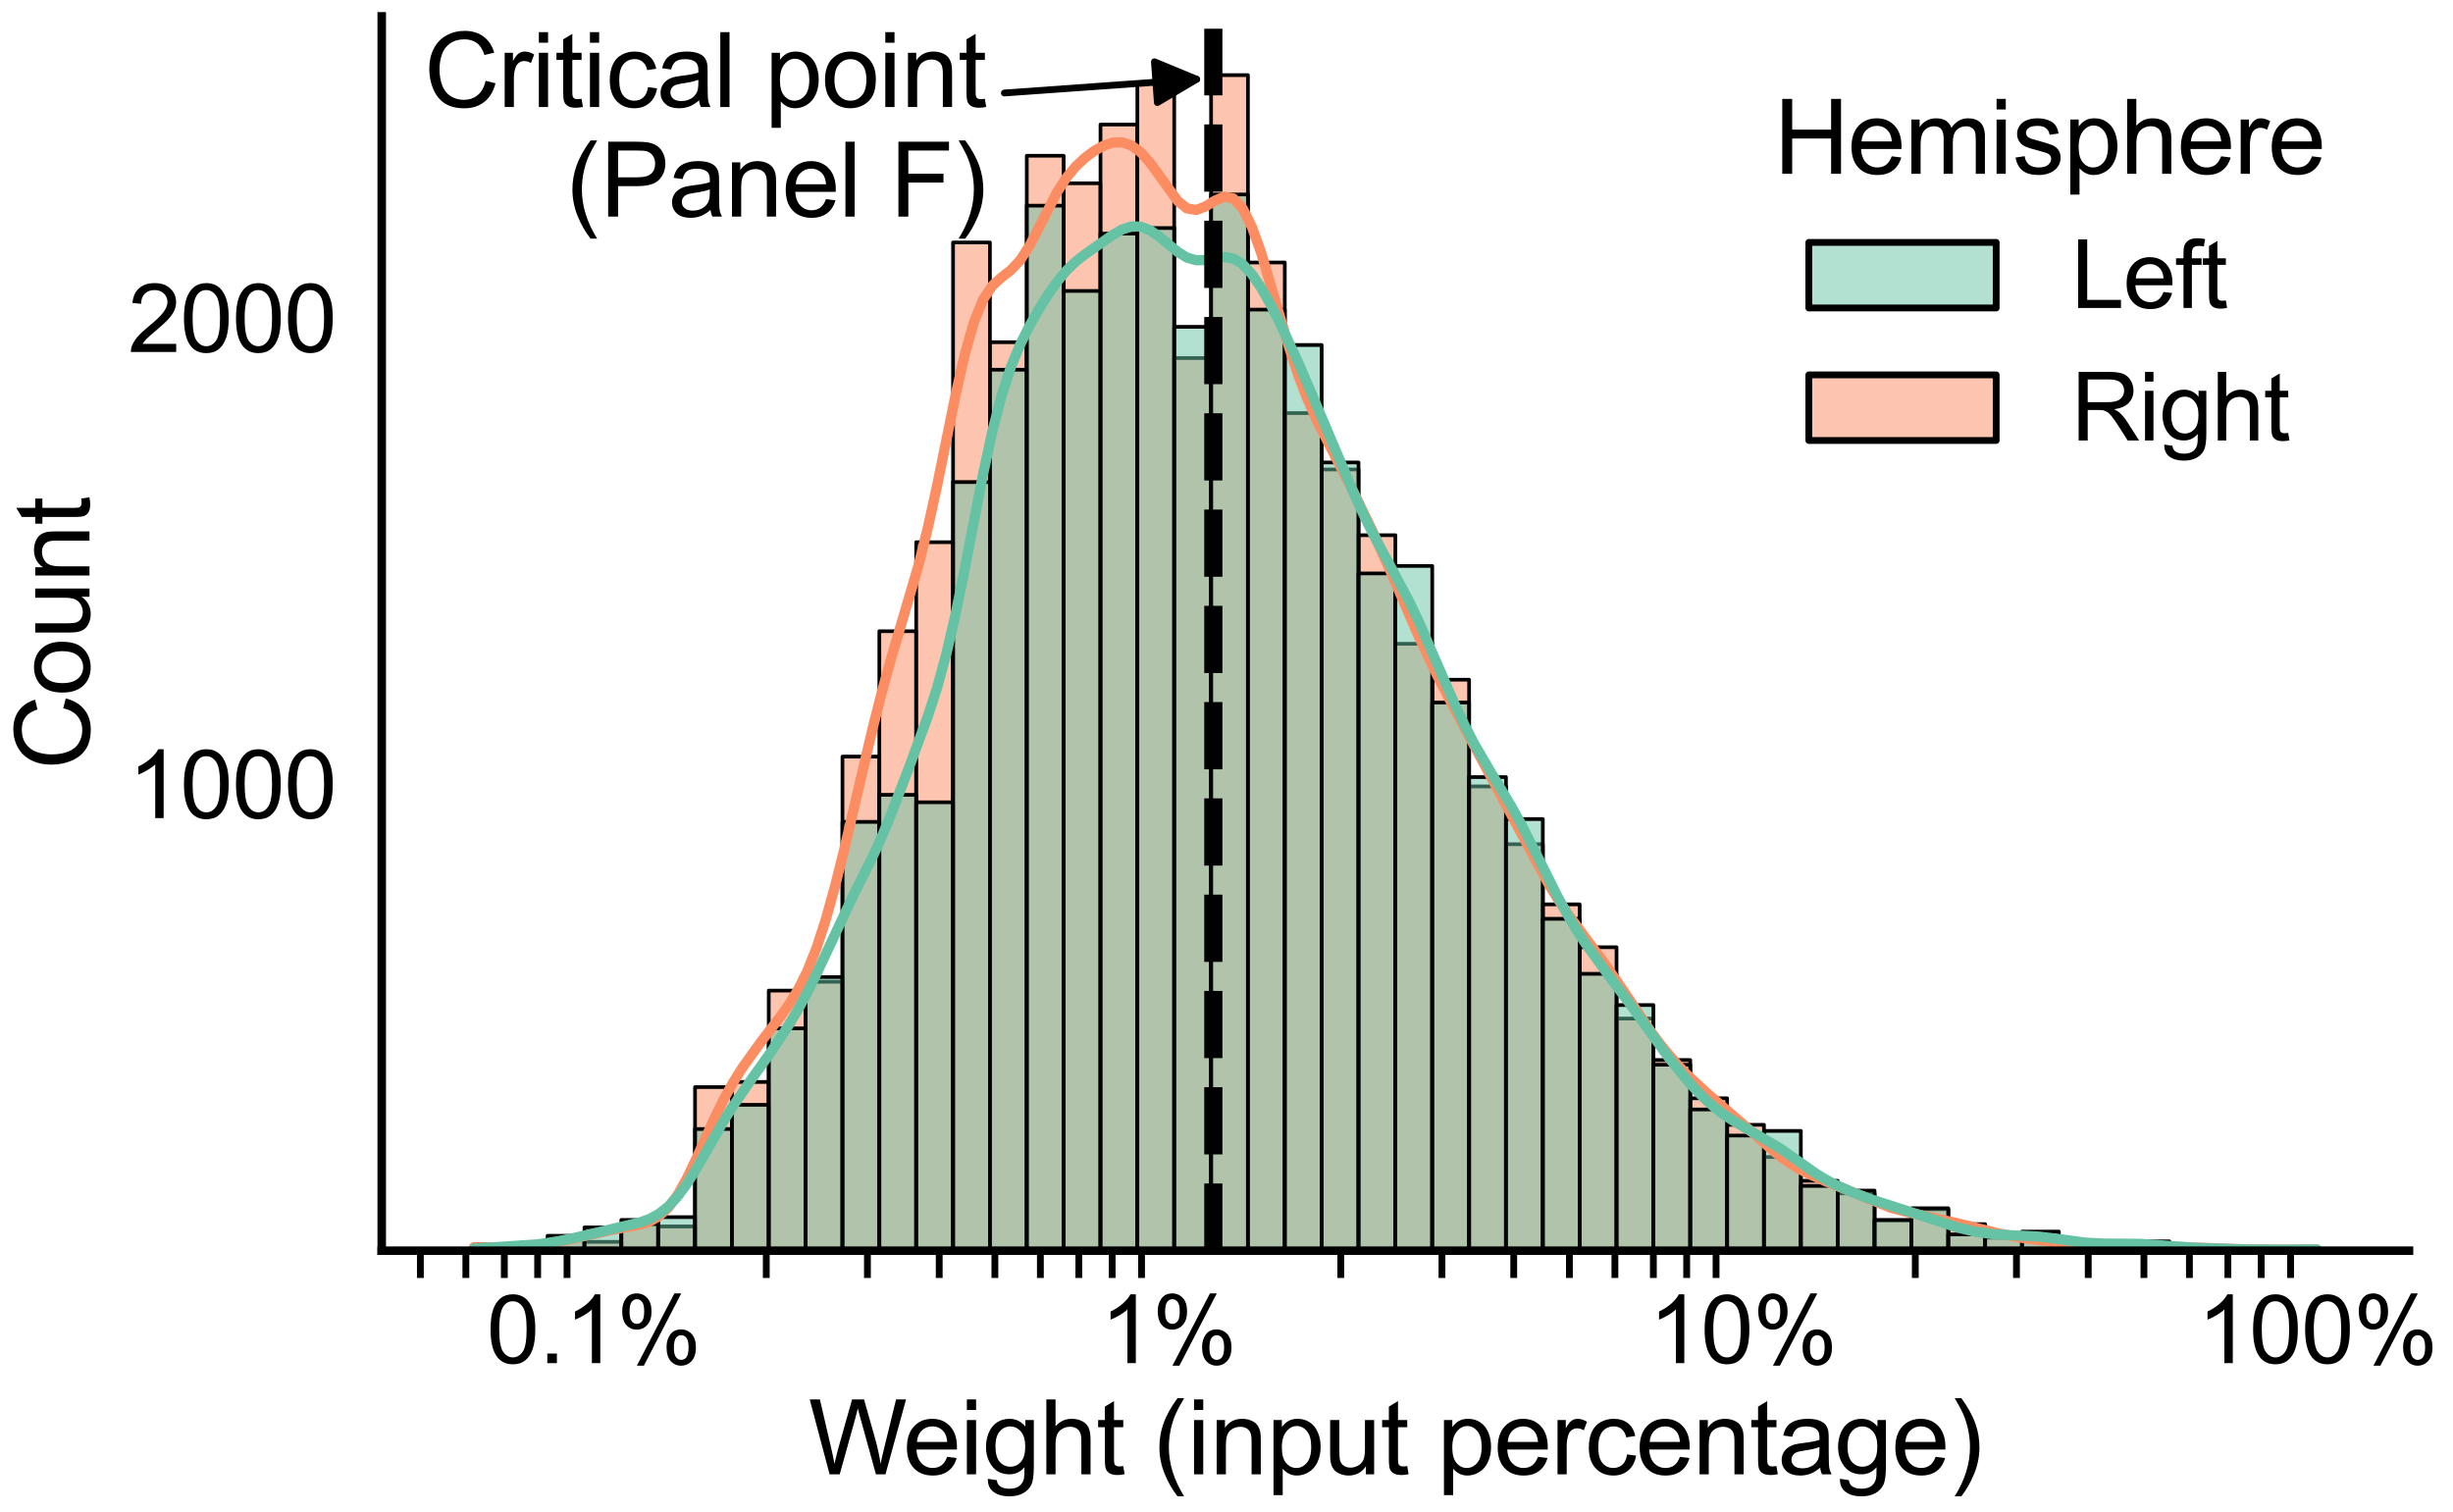 <?xml version="1.0" encoding="utf-8" standalone="no"?>
<!DOCTYPE svg PUBLIC "-//W3C//DTD SVG 1.1//EN"
  "http://www.w3.org/Graphics/SVG/1.1/DTD/svg11.dtd">
<svg xmlns:xlink="http://www.w3.org/1999/xlink" width="540.138pt" height="332.977pt" viewBox="0 0 540.138 332.977" xmlns="http://www.w3.org/2000/svg" version="1.1">
 <defs>
  <style type="text/css">*{stroke-linejoin: round; stroke-linecap: butt}</style>
 </defs>
 <g id="figure_1">
  <g id="patch_1">
   <path d="M 0 332.977 
L 540.138 332.977 
L 540.138 0 
L 0 0 
z
" style="fill: #ffffff"/>
  </g>
  <g id="axes_1">
   <g id="patch_2">
    <path d="M 84.055 275.4 
L 530.455 275.4 
L 530.455 3.6 
L 84.055 3.6 
z
" style="fill: #ffffff"/>
   </g>
   <g id="matplotlib.axis_1">
    <g id="xtick_1">
     <g id="line2d_1"/>
     <g id="text_1">
      <!-- 0.1% -->
      <g transform="translate(107.142 300.163)scale(0.206 -0.206)">
       <defs>
        <path id="ArialMT-30" d="M 266 2259 
Q 266 3072 433 3567 
Q 600 4063 929 4331 
Q 1259 4600 1759 4600 
Q 2128 4600 2406 4451 
Q 2684 4303 2865 4023 
Q 3047 3744 3150 3342 
Q 3253 2941 3253 2259 
Q 3253 1453 3087 958 
Q 2922 463 2592 192 
Q 2263 -78 1759 -78 
Q 1097 -78 719 397 
Q 266 969 266 2259 
z
M 844 2259 
Q 844 1131 1108 757 
Q 1372 384 1759 384 
Q 2147 384 2411 759 
Q 2675 1134 2675 2259 
Q 2675 3391 2411 3762 
Q 2147 4134 1753 4134 
Q 1366 4134 1134 3806 
Q 844 3388 844 2259 
z
" transform="scale(0.016)"/>
        <path id="ArialMT-2e" d="M 581 0 
L 581 641 
L 1222 641 
L 1222 0 
L 581 0 
z
" transform="scale(0.016)"/>
        <path id="ArialMT-31" d="M 2384 0 
L 1822 0 
L 1822 3584 
Q 1619 3391 1289 3197 
Q 959 3003 697 2906 
L 697 3450 
Q 1169 3672 1522 3987 
Q 1875 4303 2022 4600 
L 2384 4600 
L 2384 0 
z
" transform="scale(0.016)"/>
        <path id="ArialMT-25" d="M 372 3481 
Q 372 3972 619 4315 
Q 866 4659 1334 4659 
Q 1766 4659 2048 4351 
Q 2331 4044 2331 3447 
Q 2331 2866 2045 2552 
Q 1759 2238 1341 2238 
Q 925 2238 648 2547 
Q 372 2856 372 3481 
z
M 1350 4272 
Q 1141 4272 1002 4090 
Q 863 3909 863 3425 
Q 863 2984 1003 2804 
Q 1144 2625 1350 2625 
Q 1563 2625 1702 2806 
Q 1841 2988 1841 3469 
Q 1841 3913 1700 4092 
Q 1559 4272 1350 4272 
z
M 1353 -169 
L 3859 4659 
L 4316 4659 
L 1819 -169 
L 1353 -169 
z
M 3334 1075 
Q 3334 1569 3581 1911 
Q 3828 2253 4300 2253 
Q 4731 2253 5014 1945 
Q 5297 1638 5297 1041 
Q 5297 459 5011 145 
Q 4725 -169 4303 -169 
Q 3888 -169 3611 142 
Q 3334 453 3334 1075 
z
M 4316 1866 
Q 4103 1866 3964 1684 
Q 3825 1503 3825 1019 
Q 3825 581 3965 400 
Q 4106 219 4313 219 
Q 4528 219 4667 400 
Q 4806 581 4806 1063 
Q 4806 1506 4665 1686 
Q 4525 1866 4316 1866 
z
" transform="scale(0.016)"/>
       </defs>
       <use xlink:href="#ArialMT-30"/>
       <use xlink:href="#ArialMT-2e" x="55.615"/>
       <use xlink:href="#ArialMT-31" x="83.398"/>
       <use xlink:href="#ArialMT-25" x="139.014"/>
      </g>
     </g>
    </g>
    <g id="xtick_2">
     <g id="line2d_2"/>
     <g id="text_2">
      <!-- 1% -->
      <g transform="translate(242.248 300.163)scale(0.206 -0.206)">
       <use xlink:href="#ArialMT-31"/>
       <use xlink:href="#ArialMT-25" x="55.615"/>
      </g>
     </g>
    </g>
    <g id="xtick_3">
     <g id="line2d_3"/>
     <g id="text_3">
      <!-- 10% -->
      <g transform="translate(363.019 300.163)scale(0.206 -0.206)">
       <use xlink:href="#ArialMT-31"/>
       <use xlink:href="#ArialMT-30" x="55.615"/>
       <use xlink:href="#ArialMT-25" x="111.23"/>
      </g>
     </g>
    </g>
    <g id="xtick_4">
     <g id="line2d_4"/>
     <g id="text_4">
      <!-- 100% -->
      <g transform="translate(483.79 300.163)scale(0.206 -0.206)">
       <use xlink:href="#ArialMT-31"/>
       <use xlink:href="#ArialMT-30" x="55.615"/>
       <use xlink:href="#ArialMT-30" x="111.23"/>
       <use xlink:href="#ArialMT-25" x="166.846"/>
      </g>
     </g>
    </g>
    <g id="xtick_5">
     <g id="line2d_5">
      <defs>
       <path id="m5f6af47256" d="M 0 0 
L 0 6 
" style="stroke: #000000; stroke-width: 1.5"/>
      </defs>
      <g>
       <use xlink:href="#m5f6af47256" x="92.565" y="275.4" style="stroke: #000000; stroke-width: 1.5"/>
      </g>
     </g>
    </g>
    <g id="xtick_6">
     <g id="line2d_6">
      <g>
       <use xlink:href="#m5f6af47256" x="102.581" y="275.4" style="stroke: #000000; stroke-width: 1.5"/>
      </g>
     </g>
    </g>
    <g id="xtick_7">
     <g id="line2d_7">
      <g>
       <use xlink:href="#m5f6af47256" x="111.051" y="275.4" style="stroke: #000000; stroke-width: 1.5"/>
      </g>
     </g>
    </g>
    <g id="xtick_8">
     <g id="line2d_8">
      <g>
       <use xlink:href="#m5f6af47256" x="118.387" y="275.4" style="stroke: #000000; stroke-width: 1.5"/>
      </g>
     </g>
    </g>
    <g id="xtick_9">
     <g id="line2d_9">
      <g>
       <use xlink:href="#m5f6af47256" x="124.858" y="275.4" style="stroke: #000000; stroke-width: 1.5"/>
      </g>
     </g>
    </g>
    <g id="xtick_10">
     <g id="line2d_10">
      <g>
       <use xlink:href="#m5f6af47256" x="168.729" y="275.4" style="stroke: #000000; stroke-width: 1.5"/>
      </g>
     </g>
    </g>
    <g id="xtick_11">
     <g id="line2d_11">
      <g>
       <use xlink:href="#m5f6af47256" x="191.005" y="275.4" style="stroke: #000000; stroke-width: 1.5"/>
      </g>
     </g>
    </g>
    <g id="xtick_12">
     <g id="line2d_12">
      <g>
       <use xlink:href="#m5f6af47256" x="206.811" y="275.4" style="stroke: #000000; stroke-width: 1.5"/>
      </g>
     </g>
    </g>
    <g id="xtick_13">
     <g id="line2d_13">
      <g>
       <use xlink:href="#m5f6af47256" x="219.07" y="275.4" style="stroke: #000000; stroke-width: 1.5"/>
      </g>
     </g>
    </g>
    <g id="xtick_14">
     <g id="line2d_14">
      <g>
       <use xlink:href="#m5f6af47256" x="229.087" y="275.4" style="stroke: #000000; stroke-width: 1.5"/>
      </g>
     </g>
    </g>
    <g id="xtick_15">
     <g id="line2d_15">
      <g>
       <use xlink:href="#m5f6af47256" x="237.556" y="275.4" style="stroke: #000000; stroke-width: 1.5"/>
      </g>
     </g>
    </g>
    <g id="xtick_16">
     <g id="line2d_16">
      <g>
       <use xlink:href="#m5f6af47256" x="244.893" y="275.4" style="stroke: #000000; stroke-width: 1.5"/>
      </g>
     </g>
    </g>
    <g id="xtick_17">
     <g id="line2d_17">
      <g>
       <use xlink:href="#m5f6af47256" x="251.364" y="275.4" style="stroke: #000000; stroke-width: 1.5"/>
      </g>
     </g>
    </g>
    <g id="xtick_18">
     <g id="line2d_18">
      <g>
       <use xlink:href="#m5f6af47256" x="295.234" y="275.4" style="stroke: #000000; stroke-width: 1.5"/>
      </g>
     </g>
    </g>
    <g id="xtick_19">
     <g id="line2d_19">
      <g>
       <use xlink:href="#m5f6af47256" x="317.511" y="275.4" style="stroke: #000000; stroke-width: 1.5"/>
      </g>
     </g>
    </g>
    <g id="xtick_20">
     <g id="line2d_20">
      <g>
       <use xlink:href="#m5f6af47256" x="333.316" y="275.4" style="stroke: #000000; stroke-width: 1.5"/>
      </g>
     </g>
    </g>
    <g id="xtick_21">
     <g id="line2d_21">
      <g>
       <use xlink:href="#m5f6af47256" x="345.576" y="275.4" style="stroke: #000000; stroke-width: 1.5"/>
      </g>
     </g>
    </g>
    <g id="xtick_22">
     <g id="line2d_22">
      <g>
       <use xlink:href="#m5f6af47256" x="355.593" y="275.4" style="stroke: #000000; stroke-width: 1.5"/>
      </g>
     </g>
    </g>
    <g id="xtick_23">
     <g id="line2d_23">
      <g>
       <use xlink:href="#m5f6af47256" x="364.062" y="275.4" style="stroke: #000000; stroke-width: 1.5"/>
      </g>
     </g>
    </g>
    <g id="xtick_24">
     <g id="line2d_24">
      <g>
       <use xlink:href="#m5f6af47256" x="371.398" y="275.4" style="stroke: #000000; stroke-width: 1.5"/>
      </g>
     </g>
    </g>
    <g id="xtick_25">
     <g id="line2d_25">
      <g>
       <use xlink:href="#m5f6af47256" x="377.869" y="275.4" style="stroke: #000000; stroke-width: 1.5"/>
      </g>
     </g>
    </g>
    <g id="xtick_26">
     <g id="line2d_26">
      <g>
       <use xlink:href="#m5f6af47256" x="421.74" y="275.4" style="stroke: #000000; stroke-width: 1.5"/>
      </g>
     </g>
    </g>
    <g id="xtick_27">
     <g id="line2d_27">
      <g>
       <use xlink:href="#m5f6af47256" x="444.017" y="275.4" style="stroke: #000000; stroke-width: 1.5"/>
      </g>
     </g>
    </g>
    <g id="xtick_28">
     <g id="line2d_28">
      <g>
       <use xlink:href="#m5f6af47256" x="459.822" y="275.4" style="stroke: #000000; stroke-width: 1.5"/>
      </g>
     </g>
    </g>
    <g id="xtick_29">
     <g id="line2d_29">
      <g>
       <use xlink:href="#m5f6af47256" x="472.082" y="275.4" style="stroke: #000000; stroke-width: 1.5"/>
      </g>
     </g>
    </g>
    <g id="xtick_30">
     <g id="line2d_30">
      <g>
       <use xlink:href="#m5f6af47256" x="482.099" y="275.4" style="stroke: #000000; stroke-width: 1.5"/>
      </g>
     </g>
    </g>
    <g id="xtick_31">
     <g id="line2d_31">
      <g>
       <use xlink:href="#m5f6af47256" x="490.568" y="275.4" style="stroke: #000000; stroke-width: 1.5"/>
      </g>
     </g>
    </g>
    <g id="xtick_32">
     <g id="line2d_32">
      <g>
       <use xlink:href="#m5f6af47256" x="497.904" y="275.4" style="stroke: #000000; stroke-width: 1.5"/>
      </g>
     </g>
    </g>
    <g id="xtick_33">
     <g id="line2d_33">
      <g>
       <use xlink:href="#m5f6af47256" x="504.375" y="275.4" style="stroke: #000000; stroke-width: 1.5"/>
      </g>
     </g>
    </g>
    <g id="text_5">
     <!-- Weight (input percentage) -->
     <g transform="translate(178.015 324.642)scale(0.225 -0.225)">
      <defs>
       <path id="ArialMT-57" d="M 1294 0 
L 78 4581 
L 700 4581 
L 1397 1578 
Q 1509 1106 1591 641 
Q 1766 1375 1797 1488 
L 2669 4581 
L 3400 4581 
L 4056 2263 
Q 4303 1400 4413 641 
Q 4500 1075 4641 1638 
L 5359 4581 
L 5969 4581 
L 4713 0 
L 4128 0 
L 3163 3491 
Q 3041 3928 3019 4028 
Q 2947 3713 2884 3491 
L 1913 0 
L 1294 0 
z
" transform="scale(0.016)"/>
       <path id="ArialMT-65" d="M 2694 1069 
L 3275 997 
Q 3138 488 2766 206 
Q 2394 -75 1816 -75 
Q 1088 -75 661 373 
Q 234 822 234 1631 
Q 234 2469 665 2931 
Q 1097 3394 1784 3394 
Q 2450 3394 2872 2941 
Q 3294 2488 3294 1666 
Q 3294 1616 3291 1516 
L 816 1516 
Q 847 969 1125 678 
Q 1403 388 1819 388 
Q 2128 388 2347 550 
Q 2566 713 2694 1069 
z
M 847 1978 
L 2700 1978 
Q 2663 2397 2488 2606 
Q 2219 2931 1791 2931 
Q 1403 2931 1139 2672 
Q 875 2413 847 1978 
z
" transform="scale(0.016)"/>
       <path id="ArialMT-69" d="M 425 3934 
L 425 4581 
L 988 4581 
L 988 3934 
L 425 3934 
z
M 425 0 
L 425 3319 
L 988 3319 
L 988 0 
L 425 0 
z
" transform="scale(0.016)"/>
       <path id="ArialMT-67" d="M 319 -275 
L 866 -356 
Q 900 -609 1056 -725 
Q 1266 -881 1628 -881 
Q 2019 -881 2231 -725 
Q 2444 -569 2519 -288 
Q 2563 -116 2559 434 
Q 2191 0 1641 0 
Q 956 0 581 494 
Q 206 988 206 1678 
Q 206 2153 378 2554 
Q 550 2956 876 3175 
Q 1203 3394 1644 3394 
Q 2231 3394 2613 2919 
L 2613 3319 
L 3131 3319 
L 3131 450 
Q 3131 -325 2973 -648 
Q 2816 -972 2473 -1159 
Q 2131 -1347 1631 -1347 
Q 1038 -1347 672 -1080 
Q 306 -813 319 -275 
z
M 784 1719 
Q 784 1066 1043 766 
Q 1303 466 1694 466 
Q 2081 466 2343 764 
Q 2606 1063 2606 1700 
Q 2606 2309 2336 2618 
Q 2066 2928 1684 2928 
Q 1309 2928 1046 2623 
Q 784 2319 784 1719 
z
" transform="scale(0.016)"/>
       <path id="ArialMT-68" d="M 422 0 
L 422 4581 
L 984 4581 
L 984 2938 
Q 1378 3394 1978 3394 
Q 2347 3394 2619 3248 
Q 2891 3103 3008 2847 
Q 3125 2591 3125 2103 
L 3125 0 
L 2563 0 
L 2563 2103 
Q 2563 2525 2380 2717 
Q 2197 2909 1863 2909 
Q 1613 2909 1392 2779 
Q 1172 2650 1078 2428 
Q 984 2206 984 1816 
L 984 0 
L 422 0 
z
" transform="scale(0.016)"/>
       <path id="ArialMT-74" d="M 1650 503 
L 1731 6 
Q 1494 -44 1306 -44 
Q 1000 -44 831 53 
Q 663 150 594 308 
Q 525 466 525 972 
L 525 2881 
L 113 2881 
L 113 3319 
L 525 3319 
L 525 4141 
L 1084 4478 
L 1084 3319 
L 1650 3319 
L 1650 2881 
L 1084 2881 
L 1084 941 
Q 1084 700 1114 631 
Q 1144 563 1211 522 
Q 1278 481 1403 481 
Q 1497 481 1650 503 
z
" transform="scale(0.016)"/>
       <path id="ArialMT-20" transform="scale(0.016)"/>
       <path id="ArialMT-28" d="M 1497 -1347 
Q 1031 -759 709 28 
Q 388 816 388 1659 
Q 388 2403 628 3084 
Q 909 3875 1497 4659 
L 1900 4659 
Q 1522 4009 1400 3731 
Q 1209 3300 1100 2831 
Q 966 2247 966 1656 
Q 966 153 1900 -1347 
L 1497 -1347 
z
" transform="scale(0.016)"/>
       <path id="ArialMT-6e" d="M 422 0 
L 422 3319 
L 928 3319 
L 928 2847 
Q 1294 3394 1984 3394 
Q 2284 3394 2536 3286 
Q 2788 3178 2913 3003 
Q 3038 2828 3088 2588 
Q 3119 2431 3119 2041 
L 3119 0 
L 2556 0 
L 2556 2019 
Q 2556 2363 2490 2533 
Q 2425 2703 2258 2804 
Q 2091 2906 1866 2906 
Q 1506 2906 1245 2678 
Q 984 2450 984 1813 
L 984 0 
L 422 0 
z
" transform="scale(0.016)"/>
       <path id="ArialMT-70" d="M 422 -1272 
L 422 3319 
L 934 3319 
L 934 2888 
Q 1116 3141 1344 3267 
Q 1572 3394 1897 3394 
Q 2322 3394 2647 3175 
Q 2972 2956 3137 2557 
Q 3303 2159 3303 1684 
Q 3303 1175 3120 767 
Q 2938 359 2589 142 
Q 2241 -75 1856 -75 
Q 1575 -75 1351 44 
Q 1128 163 984 344 
L 984 -1272 
L 422 -1272 
z
M 931 1641 
Q 931 1000 1190 694 
Q 1450 388 1819 388 
Q 2194 388 2461 705 
Q 2728 1022 2728 1688 
Q 2728 2322 2467 2637 
Q 2206 2953 1844 2953 
Q 1484 2953 1207 2617 
Q 931 2281 931 1641 
z
" transform="scale(0.016)"/>
       <path id="ArialMT-75" d="M 2597 0 
L 2597 488 
Q 2209 -75 1544 -75 
Q 1250 -75 995 37 
Q 741 150 617 320 
Q 494 491 444 738 
Q 409 903 409 1263 
L 409 3319 
L 972 3319 
L 972 1478 
Q 972 1038 1006 884 
Q 1059 663 1231 536 
Q 1403 409 1656 409 
Q 1909 409 2131 539 
Q 2353 669 2445 892 
Q 2538 1116 2538 1541 
L 2538 3319 
L 3100 3319 
L 3100 0 
L 2597 0 
z
" transform="scale(0.016)"/>
       <path id="ArialMT-72" d="M 416 0 
L 416 3319 
L 922 3319 
L 922 2816 
Q 1116 3169 1280 3281 
Q 1444 3394 1641 3394 
Q 1925 3394 2219 3213 
L 2025 2691 
Q 1819 2813 1613 2813 
Q 1428 2813 1281 2702 
Q 1134 2591 1072 2394 
Q 978 2094 978 1738 
L 978 0 
L 416 0 
z
" transform="scale(0.016)"/>
       <path id="ArialMT-63" d="M 2588 1216 
L 3141 1144 
Q 3050 572 2676 248 
Q 2303 -75 1759 -75 
Q 1078 -75 664 370 
Q 250 816 250 1647 
Q 250 2184 428 2587 
Q 606 2991 970 3192 
Q 1334 3394 1763 3394 
Q 2303 3394 2647 3120 
Q 2991 2847 3088 2344 
L 2541 2259 
Q 2463 2594 2264 2762 
Q 2066 2931 1784 2931 
Q 1359 2931 1093 2626 
Q 828 2322 828 1663 
Q 828 994 1084 691 
Q 1341 388 1753 388 
Q 2084 388 2306 591 
Q 2528 794 2588 1216 
z
" transform="scale(0.016)"/>
       <path id="ArialMT-61" d="M 2588 409 
Q 2275 144 1986 34 
Q 1697 -75 1366 -75 
Q 819 -75 525 192 
Q 231 459 231 875 
Q 231 1119 342 1320 
Q 453 1522 633 1644 
Q 813 1766 1038 1828 
Q 1203 1872 1538 1913 
Q 2219 1994 2541 2106 
Q 2544 2222 2544 2253 
Q 2544 2597 2384 2738 
Q 2169 2928 1744 2928 
Q 1347 2928 1158 2789 
Q 969 2650 878 2297 
L 328 2372 
Q 403 2725 575 2942 
Q 747 3159 1072 3276 
Q 1397 3394 1825 3394 
Q 2250 3394 2515 3294 
Q 2781 3194 2906 3042 
Q 3031 2891 3081 2659 
Q 3109 2516 3109 2141 
L 3109 1391 
Q 3109 606 3145 398 
Q 3181 191 3288 0 
L 2700 0 
Q 2613 175 2588 409 
z
M 2541 1666 
Q 2234 1541 1622 1453 
Q 1275 1403 1131 1340 
Q 988 1278 909 1158 
Q 831 1038 831 891 
Q 831 666 1001 516 
Q 1172 366 1500 366 
Q 1825 366 2078 508 
Q 2331 650 2450 897 
Q 2541 1088 2541 1459 
L 2541 1666 
z
" transform="scale(0.016)"/>
       <path id="ArialMT-29" d="M 791 -1347 
L 388 -1347 
Q 1322 153 1322 1656 
Q 1322 2244 1188 2822 
Q 1081 3291 891 3722 
Q 769 4003 388 4659 
L 791 4659 
Q 1378 3875 1659 3084 
Q 1900 2403 1900 1659 
Q 1900 816 1576 28 
Q 1253 -759 791 -1347 
z
" transform="scale(0.016)"/>
      </defs>
      <use xlink:href="#ArialMT-57"/>
      <use xlink:href="#ArialMT-65" x="92.635"/>
      <use xlink:href="#ArialMT-69" x="148.25"/>
      <use xlink:href="#ArialMT-67" x="170.467"/>
      <use xlink:href="#ArialMT-68" x="226.082"/>
      <use xlink:href="#ArialMT-74" x="281.697"/>
      <use xlink:href="#ArialMT-20" x="309.48"/>
      <use xlink:href="#ArialMT-28" x="337.264"/>
      <use xlink:href="#ArialMT-69" x="370.564"/>
      <use xlink:href="#ArialMT-6e" x="392.781"/>
      <use xlink:href="#ArialMT-70" x="448.396"/>
      <use xlink:href="#ArialMT-75" x="504.012"/>
      <use xlink:href="#ArialMT-74" x="559.627"/>
      <use xlink:href="#ArialMT-20" x="587.41"/>
      <use xlink:href="#ArialMT-70" x="615.193"/>
      <use xlink:href="#ArialMT-65" x="670.809"/>
      <use xlink:href="#ArialMT-72" x="726.424"/>
      <use xlink:href="#ArialMT-63" x="759.725"/>
      <use xlink:href="#ArialMT-65" x="809.725"/>
      <use xlink:href="#ArialMT-6e" x="865.34"/>
      <use xlink:href="#ArialMT-74" x="920.955"/>
      <use xlink:href="#ArialMT-61" x="948.738"/>
      <use xlink:href="#ArialMT-67" x="1004.354"/>
      <use xlink:href="#ArialMT-65" x="1059.969"/>
      <use xlink:href="#ArialMT-29" x="1115.584"/>
     </g>
    </g>
   </g>
   <g id="matplotlib.axis_2">
    <g id="ytick_1">
     <g id="line2d_34"/>
     <g id="text_6">
      <!-- 1000 -->
      <g transform="translate(28.177 180.142)scale(0.206 -0.206)">
       <use xlink:href="#ArialMT-31"/>
       <use xlink:href="#ArialMT-30" x="55.615"/>
       <use xlink:href="#ArialMT-30" x="111.23"/>
       <use xlink:href="#ArialMT-30" x="166.846"/>
      </g>
     </g>
    </g>
    <g id="ytick_2">
     <g id="line2d_35"/>
     <g id="text_7">
      <!-- 2000 -->
      <g transform="translate(28.177 77.502)scale(0.206 -0.206)">
       <defs>
        <path id="ArialMT-32" d="M 3222 541 
L 3222 0 
L 194 0 
Q 188 203 259 391 
Q 375 700 629 1000 
Q 884 1300 1366 1694 
Q 2113 2306 2375 2664 
Q 2638 3022 2638 3341 
Q 2638 3675 2398 3904 
Q 2159 4134 1775 4134 
Q 1369 4134 1125 3890 
Q 881 3647 878 3216 
L 300 3275 
Q 359 3922 746 4261 
Q 1134 4600 1788 4600 
Q 2447 4600 2831 4234 
Q 3216 3869 3216 3328 
Q 3216 3053 3103 2787 
Q 2991 2522 2730 2228 
Q 2469 1934 1863 1422 
Q 1356 997 1212 845 
Q 1069 694 975 541 
L 3222 541 
z
" transform="scale(0.016)"/>
       </defs>
       <use xlink:href="#ArialMT-32"/>
       <use xlink:href="#ArialMT-30" x="55.615"/>
       <use xlink:href="#ArialMT-30" x="111.23"/>
       <use xlink:href="#ArialMT-30" x="166.846"/>
      </g>
     </g>
    </g>
    <g id="text_8">
     <!-- Count -->
     <g transform="translate(19.705 169.518)rotate(-90)scale(0.225 -0.225)">
      <defs>
       <path id="ArialMT-43" d="M 3763 1606 
L 4369 1453 
Q 4178 706 3683 314 
Q 3188 -78 2472 -78 
Q 1731 -78 1267 223 
Q 803 525 561 1097 
Q 319 1669 319 2325 
Q 319 3041 592 3573 
Q 866 4106 1370 4382 
Q 1875 4659 2481 4659 
Q 3169 4659 3637 4309 
Q 4106 3959 4291 3325 
L 3694 3184 
Q 3534 3684 3231 3912 
Q 2928 4141 2469 4141 
Q 1941 4141 1586 3887 
Q 1231 3634 1087 3207 
Q 944 2781 944 2328 
Q 944 1744 1114 1308 
Q 1284 872 1643 656 
Q 2003 441 2422 441 
Q 2931 441 3284 734 
Q 3638 1028 3763 1606 
z
" transform="scale(0.016)"/>
       <path id="ArialMT-6f" d="M 213 1659 
Q 213 2581 725 3025 
Q 1153 3394 1769 3394 
Q 2453 3394 2887 2945 
Q 3322 2497 3322 1706 
Q 3322 1066 3130 698 
Q 2938 331 2570 128 
Q 2203 -75 1769 -75 
Q 1072 -75 642 372 
Q 213 819 213 1659 
z
M 791 1659 
Q 791 1022 1069 705 
Q 1347 388 1769 388 
Q 2188 388 2466 706 
Q 2744 1025 2744 1678 
Q 2744 2294 2464 2611 
Q 2184 2928 1769 2928 
Q 1347 2928 1069 2612 
Q 791 2297 791 1659 
z
" transform="scale(0.016)"/>
      </defs>
      <use xlink:href="#ArialMT-43"/>
      <use xlink:href="#ArialMT-6f" x="72.217"/>
      <use xlink:href="#ArialMT-75" x="127.832"/>
      <use xlink:href="#ArialMT-6e" x="183.447"/>
      <use xlink:href="#ArialMT-74" x="239.062"/>
     </g>
    </g>
   </g>
   <g id="patch_3">
    <path d="M 104.346 275.4 
L 112.462 275.4 
L 112.462 273.963 
L 104.346 273.963 
z
" clip-path="url(#p0110f4cf22)" style="fill: #fc8d62; fill-opacity: 0.5; stroke: #000000; stroke-width: 0.812; stroke-linejoin: miter"/>
   </g>
   <g id="patch_4">
    <path d="M 112.462 275.4 
L 120.578 275.4 
L 120.578 275.4 
L 112.462 275.4 
z
" clip-path="url(#p0110f4cf22)" style="fill: #fc8d62; fill-opacity: 0.5; stroke: #000000; stroke-width: 0.812; stroke-linejoin: miter"/>
   </g>
   <g id="patch_5">
    <path d="M 120.578 275.4 
L 128.695 275.4 
L 128.695 272.116 
L 120.578 272.116 
z
" clip-path="url(#p0110f4cf22)" style="fill: #fc8d62; fill-opacity: 0.5; stroke: #000000; stroke-width: 0.812; stroke-linejoin: miter"/>
   </g>
   <g id="patch_6">
    <path d="M 128.695 275.4 
L 136.811 275.4 
L 136.811 273.45 
L 128.695 273.45 
z
" clip-path="url(#p0110f4cf22)" style="fill: #fc8d62; fill-opacity: 0.5; stroke: #000000; stroke-width: 0.812; stroke-linejoin: miter"/>
   </g>
   <g id="patch_7">
    <path d="M 136.811 275.4 
L 144.927 275.4 
L 144.927 268.626 
L 136.811 268.626 
z
" clip-path="url(#p0110f4cf22)" style="fill: #fc8d62; fill-opacity: 0.5; stroke: #000000; stroke-width: 0.812; stroke-linejoin: miter"/>
   </g>
   <g id="patch_8">
    <path d="M 144.927 275.4 
L 153.044 275.4 
L 153.044 270.063 
L 144.927 270.063 
z
" clip-path="url(#p0110f4cf22)" style="fill: #fc8d62; fill-opacity: 0.5; stroke: #000000; stroke-width: 0.812; stroke-linejoin: miter"/>
   </g>
   <g id="patch_9">
    <path d="M 153.044 275.4 
L 161.16 275.4 
L 161.16 239.373 
L 153.044 239.373 
z
" clip-path="url(#p0110f4cf22)" style="fill: #fc8d62; fill-opacity: 0.5; stroke: #000000; stroke-width: 0.812; stroke-linejoin: miter"/>
   </g>
   <g id="patch_10">
    <path d="M 161.16 275.4 
L 169.277 275.4 
L 169.277 238.244 
L 161.16 238.244 
z
" clip-path="url(#p0110f4cf22)" style="fill: #fc8d62; fill-opacity: 0.5; stroke: #000000; stroke-width: 0.812; stroke-linejoin: miter"/>
   </g>
   <g id="patch_11">
    <path d="M 169.277 275.4 
L 177.393 275.4 
L 177.393 218.127 
L 169.277 218.127 
z
" clip-path="url(#p0110f4cf22)" style="fill: #fc8d62; fill-opacity: 0.5; stroke: #000000; stroke-width: 0.812; stroke-linejoin: miter"/>
   </g>
   <g id="patch_12">
    <path d="M 177.393 275.4 
L 185.509 275.4 
L 185.509 216.177 
L 177.393 216.177 
z
" clip-path="url(#p0110f4cf22)" style="fill: #fc8d62; fill-opacity: 0.5; stroke: #000000; stroke-width: 0.812; stroke-linejoin: miter"/>
   </g>
   <g id="patch_13">
    <path d="M 185.509 275.4 
L 193.626 275.4 
L 193.626 166.602 
L 185.509 166.602 
z
" clip-path="url(#p0110f4cf22)" style="fill: #fc8d62; fill-opacity: 0.5; stroke: #000000; stroke-width: 0.812; stroke-linejoin: miter"/>
   </g>
   <g id="patch_14">
    <path d="M 193.626 275.4 
L 201.742 275.4 
L 201.742 138.992 
L 193.626 138.992 
z
" clip-path="url(#p0110f4cf22)" style="fill: #fc8d62; fill-opacity: 0.5; stroke: #000000; stroke-width: 0.812; stroke-linejoin: miter"/>
   </g>
   <g id="patch_15">
    <path d="M 201.742 275.4 
L 209.858 275.4 
L 209.858 119.388 
L 201.742 119.388 
z
" clip-path="url(#p0110f4cf22)" style="fill: #fc8d62; fill-opacity: 0.5; stroke: #000000; stroke-width: 0.812; stroke-linejoin: miter"/>
   </g>
   <g id="patch_16">
    <path d="M 209.858 275.4 
L 217.975 275.4 
L 217.975 53.39 
L 209.858 53.39 
z
" clip-path="url(#p0110f4cf22)" style="fill: #fc8d62; fill-opacity: 0.5; stroke: #000000; stroke-width: 0.812; stroke-linejoin: miter"/>
   </g>
   <g id="patch_17">
    <path d="M 217.975 275.4 
L 226.091 275.4 
L 226.091 75.355 
L 217.975 75.355 
z
" clip-path="url(#p0110f4cf22)" style="fill: #fc8d62; fill-opacity: 0.5; stroke: #000000; stroke-width: 0.812; stroke-linejoin: miter"/>
   </g>
   <g id="patch_18">
    <path d="M 226.091 275.4 
L 234.207 275.4 
L 234.207 34.3 
L 226.091 34.3 
z
" clip-path="url(#p0110f4cf22)" style="fill: #fc8d62; fill-opacity: 0.5; stroke: #000000; stroke-width: 0.812; stroke-linejoin: miter"/>
   </g>
   <g id="patch_19">
    <path d="M 234.207 275.4 
L 242.324 275.4 
L 242.324 40.355 
L 234.207 40.355 
z
" clip-path="url(#p0110f4cf22)" style="fill: #fc8d62; fill-opacity: 0.5; stroke: #000000; stroke-width: 0.812; stroke-linejoin: miter"/>
   </g>
   <g id="patch_20">
    <path d="M 242.324 275.4 
L 250.44 275.4 
L 250.44 27.423 
L 242.324 27.423 
z
" clip-path="url(#p0110f4cf22)" style="fill: #fc8d62; fill-opacity: 0.5; stroke: #000000; stroke-width: 0.812; stroke-linejoin: miter"/>
   </g>
   <g id="patch_21">
    <path d="M 250.44 275.4 
L 258.557 275.4 
L 258.557 18.288 
L 250.44 18.288 
z
" clip-path="url(#p0110f4cf22)" style="fill: #fc8d62; fill-opacity: 0.5; stroke: #000000; stroke-width: 0.812; stroke-linejoin: miter"/>
   </g>
   <g id="patch_22">
    <path d="M 258.557 275.4 
L 266.673 275.4 
L 266.673 78.845 
L 258.557 78.845 
z
" clip-path="url(#p0110f4cf22)" style="fill: #fc8d62; fill-opacity: 0.5; stroke: #000000; stroke-width: 0.812; stroke-linejoin: miter"/>
   </g>
   <g id="patch_23">
    <path d="M 266.673 275.4 
L 274.789 275.4 
L 274.789 16.543 
L 266.673 16.543 
z
" clip-path="url(#p0110f4cf22)" style="fill: #fc8d62; fill-opacity: 0.5; stroke: #000000; stroke-width: 0.812; stroke-linejoin: miter"/>
   </g>
   <g id="patch_24">
    <path d="M 274.789 275.4 
L 282.906 275.4 
L 282.906 57.804 
L 274.789 57.804 
z
" clip-path="url(#p0110f4cf22)" style="fill: #fc8d62; fill-opacity: 0.5; stroke: #000000; stroke-width: 0.812; stroke-linejoin: miter"/>
   </g>
   <g id="patch_25">
    <path d="M 282.906 275.4 
L 291.022 275.4 
L 291.022 90.957 
L 282.906 90.957 
z
" clip-path="url(#p0110f4cf22)" style="fill: #fc8d62; fill-opacity: 0.5; stroke: #000000; stroke-width: 0.812; stroke-linejoin: miter"/>
   </g>
   <g id="patch_26">
    <path d="M 291.022 275.4 
L 299.138 275.4 
L 299.138 103.376 
L 291.022 103.376 
z
" clip-path="url(#p0110f4cf22)" style="fill: #fc8d62; fill-opacity: 0.5; stroke: #000000; stroke-width: 0.812; stroke-linejoin: miter"/>
   </g>
   <g id="patch_27">
    <path d="M 299.138 275.4 
L 307.255 275.4 
L 307.255 117.848 
L 299.138 117.848 
z
" clip-path="url(#p0110f4cf22)" style="fill: #fc8d62; fill-opacity: 0.5; stroke: #000000; stroke-width: 0.812; stroke-linejoin: miter"/>
   </g>
   <g id="patch_28">
    <path d="M 307.255 275.4 
L 315.371 275.4 
L 315.371 141.763 
L 307.255 141.763 
z
" clip-path="url(#p0110f4cf22)" style="fill: #fc8d62; fill-opacity: 0.5; stroke: #000000; stroke-width: 0.812; stroke-linejoin: miter"/>
   </g>
   <g id="patch_29">
    <path d="M 315.371 275.4 
L 323.487 275.4 
L 323.487 149.666 
L 315.371 149.666 
z
" clip-path="url(#p0110f4cf22)" style="fill: #fc8d62; fill-opacity: 0.5; stroke: #000000; stroke-width: 0.812; stroke-linejoin: miter"/>
   </g>
   <g id="patch_30">
    <path d="M 323.487 275.4 
L 331.604 275.4 
L 331.604 173.171 
L 323.487 173.171 
z
" clip-path="url(#p0110f4cf22)" style="fill: #fc8d62; fill-opacity: 0.5; stroke: #000000; stroke-width: 0.812; stroke-linejoin: miter"/>
   </g>
   <g id="patch_31">
    <path d="M 331.604 275.4 
L 339.72 275.4 
L 339.72 185.898 
L 331.604 185.898 
z
" clip-path="url(#p0110f4cf22)" style="fill: #fc8d62; fill-opacity: 0.5; stroke: #000000; stroke-width: 0.812; stroke-linejoin: miter"/>
   </g>
   <g id="patch_32">
    <path d="M 339.72 275.4 
L 347.837 275.4 
L 347.837 199.139 
L 339.72 199.139 
z
" clip-path="url(#p0110f4cf22)" style="fill: #fc8d62; fill-opacity: 0.5; stroke: #000000; stroke-width: 0.812; stroke-linejoin: miter"/>
   </g>
   <g id="patch_33">
    <path d="M 347.837 275.4 
L 355.953 275.4 
L 355.953 208.582 
L 347.837 208.582 
z
" clip-path="url(#p0110f4cf22)" style="fill: #fc8d62; fill-opacity: 0.5; stroke: #000000; stroke-width: 0.812; stroke-linejoin: miter"/>
   </g>
   <g id="patch_34">
    <path d="M 355.953 275.4 
L 364.069 275.4 
L 364.069 224.285 
L 355.953 224.285 
z
" clip-path="url(#p0110f4cf22)" style="fill: #fc8d62; fill-opacity: 0.5; stroke: #000000; stroke-width: 0.812; stroke-linejoin: miter"/>
   </g>
   <g id="patch_35">
    <path d="M 364.069 275.4 
L 372.186 275.4 
L 372.186 233.42 
L 364.069 233.42 
z
" clip-path="url(#p0110f4cf22)" style="fill: #fc8d62; fill-opacity: 0.5; stroke: #000000; stroke-width: 0.812; stroke-linejoin: miter"/>
   </g>
   <g id="patch_36">
    <path d="M 372.186 275.4 
L 380.302 275.4 
L 380.302 241.837 
L 372.186 241.837 
z
" clip-path="url(#p0110f4cf22)" style="fill: #fc8d62; fill-opacity: 0.5; stroke: #000000; stroke-width: 0.812; stroke-linejoin: miter"/>
   </g>
   <g id="patch_37">
    <path d="M 380.302 275.4 
L 388.418 275.4 
L 388.418 247.687 
L 380.302 247.687 
z
" clip-path="url(#p0110f4cf22)" style="fill: #fc8d62; fill-opacity: 0.5; stroke: #000000; stroke-width: 0.812; stroke-linejoin: miter"/>
   </g>
   <g id="patch_38">
    <path d="M 388.418 275.4 
L 396.535 275.4 
L 396.535 254.769 
L 388.418 254.769 
z
" clip-path="url(#p0110f4cf22)" style="fill: #fc8d62; fill-opacity: 0.5; stroke: #000000; stroke-width: 0.812; stroke-linejoin: miter"/>
   </g>
   <g id="patch_39">
    <path d="M 396.535 275.4 
L 404.651 275.4 
L 404.651 260.004 
L 396.535 260.004 
z
" clip-path="url(#p0110f4cf22)" style="fill: #fc8d62; fill-opacity: 0.5; stroke: #000000; stroke-width: 0.812; stroke-linejoin: miter"/>
   </g>
   <g id="patch_40">
    <path d="M 404.651 275.4 
L 412.767 275.4 
L 412.767 262.775 
L 404.651 262.775 
z
" clip-path="url(#p0110f4cf22)" style="fill: #fc8d62; fill-opacity: 0.5; stroke: #000000; stroke-width: 0.812; stroke-linejoin: miter"/>
   </g>
   <g id="patch_41">
    <path d="M 412.767 275.4 
L 420.884 275.4 
L 420.884 268.728 
L 412.767 268.728 
z
" clip-path="url(#p0110f4cf22)" style="fill: #fc8d62; fill-opacity: 0.5; stroke: #000000; stroke-width: 0.812; stroke-linejoin: miter"/>
   </g>
   <g id="patch_42">
    <path d="M 420.884 275.4 
L 429 275.4 
L 429 266.265 
L 420.884 266.265 
z
" clip-path="url(#p0110f4cf22)" style="fill: #fc8d62; fill-opacity: 0.5; stroke: #000000; stroke-width: 0.812; stroke-linejoin: miter"/>
   </g>
   <g id="patch_43">
    <path d="M 429 275.4 
L 437.117 275.4 
L 437.117 269.55 
L 429 269.55 
z
" clip-path="url(#p0110f4cf22)" style="fill: #fc8d62; fill-opacity: 0.5; stroke: #000000; stroke-width: 0.812; stroke-linejoin: miter"/>
   </g>
   <g id="patch_44">
    <path d="M 437.117 275.4 
L 445.233 275.4 
L 445.233 272.526 
L 437.117 272.526 
z
" clip-path="url(#p0110f4cf22)" style="fill: #fc8d62; fill-opacity: 0.5; stroke: #000000; stroke-width: 0.812; stroke-linejoin: miter"/>
   </g>
   <g id="patch_45">
    <path d="M 445.233 275.4 
L 453.349 275.4 
L 453.349 273.039 
L 445.233 273.039 
z
" clip-path="url(#p0110f4cf22)" style="fill: #fc8d62; fill-opacity: 0.5; stroke: #000000; stroke-width: 0.812; stroke-linejoin: miter"/>
   </g>
   <g id="patch_46">
    <path d="M 453.349 275.4 
L 461.466 275.4 
L 461.466 274.066 
L 453.349 274.066 
z
" clip-path="url(#p0110f4cf22)" style="fill: #fc8d62; fill-opacity: 0.5; stroke: #000000; stroke-width: 0.812; stroke-linejoin: miter"/>
   </g>
   <g id="patch_47">
    <path d="M 461.466 275.4 
L 469.582 275.4 
L 469.582 274.271 
L 461.466 274.271 
z
" clip-path="url(#p0110f4cf22)" style="fill: #fc8d62; fill-opacity: 0.5; stroke: #000000; stroke-width: 0.812; stroke-linejoin: miter"/>
   </g>
   <g id="patch_48">
    <path d="M 469.582 275.4 
L 477.698 275.4 
L 477.698 274.168 
L 469.582 274.168 
z
" clip-path="url(#p0110f4cf22)" style="fill: #fc8d62; fill-opacity: 0.5; stroke: #000000; stroke-width: 0.812; stroke-linejoin: miter"/>
   </g>
   <g id="patch_49">
    <path d="M 477.698 275.4 
L 485.815 275.4 
L 485.815 274.784 
L 477.698 274.784 
z
" clip-path="url(#p0110f4cf22)" style="fill: #fc8d62; fill-opacity: 0.5; stroke: #000000; stroke-width: 0.812; stroke-linejoin: miter"/>
   </g>
   <g id="patch_50">
    <path d="M 485.815 275.4 
L 493.931 275.4 
L 493.931 274.887 
L 485.815 274.887 
z
" clip-path="url(#p0110f4cf22)" style="fill: #fc8d62; fill-opacity: 0.5; stroke: #000000; stroke-width: 0.812; stroke-linejoin: miter"/>
   </g>
   <g id="patch_51">
    <path d="M 493.931 275.4 
L 502.047 275.4 
L 502.047 275.195 
L 493.931 275.195 
z
" clip-path="url(#p0110f4cf22)" style="fill: #fc8d62; fill-opacity: 0.5; stroke: #000000; stroke-width: 0.812; stroke-linejoin: miter"/>
   </g>
   <g id="patch_52">
    <path d="M 502.047 275.4 
L 510.164 275.4 
L 510.164 274.887 
L 502.047 274.887 
z
" clip-path="url(#p0110f4cf22)" style="fill: #fc8d62; fill-opacity: 0.5; stroke: #000000; stroke-width: 0.812; stroke-linejoin: miter"/>
   </g>
   <g id="patch_53">
    <path d="M 104.346 275.4 
L 112.462 275.4 
L 112.462 274.066 
L 104.346 274.066 
z
" clip-path="url(#p0110f4cf22)" style="fill: #66c2a5; fill-opacity: 0.5; stroke: #000000; stroke-width: 0.812; stroke-linejoin: miter"/>
   </g>
   <g id="patch_54">
    <path d="M 112.462 275.4 
L 120.578 275.4 
L 120.578 275.4 
L 112.462 275.4 
z
" clip-path="url(#p0110f4cf22)" style="fill: #66c2a5; fill-opacity: 0.5; stroke: #000000; stroke-width: 0.812; stroke-linejoin: miter"/>
   </g>
   <g id="patch_55">
    <path d="M 120.578 275.4 
L 128.695 275.4 
L 128.695 272.629 
L 120.578 272.629 
z
" clip-path="url(#p0110f4cf22)" style="fill: #66c2a5; fill-opacity: 0.5; stroke: #000000; stroke-width: 0.812; stroke-linejoin: miter"/>
   </g>
   <g id="patch_56">
    <path d="M 128.695 275.4 
L 136.811 275.4 
L 136.811 270.268 
L 128.695 270.268 
z
" clip-path="url(#p0110f4cf22)" style="fill: #66c2a5; fill-opacity: 0.5; stroke: #000000; stroke-width: 0.812; stroke-linejoin: miter"/>
   </g>
   <g id="patch_57">
    <path d="M 136.811 275.4 
L 144.927 275.4 
L 144.927 269.55 
L 136.811 269.55 
z
" clip-path="url(#p0110f4cf22)" style="fill: #66c2a5; fill-opacity: 0.5; stroke: #000000; stroke-width: 0.812; stroke-linejoin: miter"/>
   </g>
   <g id="patch_58">
    <path d="M 144.927 275.4 
L 153.044 275.4 
L 153.044 268.01 
L 144.927 268.01 
z
" clip-path="url(#p0110f4cf22)" style="fill: #66c2a5; fill-opacity: 0.5; stroke: #000000; stroke-width: 0.812; stroke-linejoin: miter"/>
   </g>
   <g id="patch_59">
    <path d="M 153.044 275.4 
L 161.16 275.4 
L 161.16 248.611 
L 153.044 248.611 
z
" clip-path="url(#p0110f4cf22)" style="fill: #66c2a5; fill-opacity: 0.5; stroke: #000000; stroke-width: 0.812; stroke-linejoin: miter"/>
   </g>
   <g id="patch_60">
    <path d="M 161.16 275.4 
L 169.277 275.4 
L 169.277 243.274 
L 161.16 243.274 
z
" clip-path="url(#p0110f4cf22)" style="fill: #66c2a5; fill-opacity: 0.5; stroke: #000000; stroke-width: 0.812; stroke-linejoin: miter"/>
   </g>
   <g id="patch_61">
    <path d="M 169.277 275.4 
L 177.393 275.4 
L 177.393 226.441 
L 169.277 226.441 
z
" clip-path="url(#p0110f4cf22)" style="fill: #66c2a5; fill-opacity: 0.5; stroke: #000000; stroke-width: 0.812; stroke-linejoin: miter"/>
   </g>
   <g id="patch_62">
    <path d="M 177.393 275.4 
L 185.509 275.4 
L 185.509 215.151 
L 177.393 215.151 
z
" clip-path="url(#p0110f4cf22)" style="fill: #66c2a5; fill-opacity: 0.5; stroke: #000000; stroke-width: 0.812; stroke-linejoin: miter"/>
   </g>
   <g id="patch_63">
    <path d="M 185.509 275.4 
L 193.626 275.4 
L 193.626 180.972 
L 185.509 180.972 
z
" clip-path="url(#p0110f4cf22)" style="fill: #66c2a5; fill-opacity: 0.5; stroke: #000000; stroke-width: 0.812; stroke-linejoin: miter"/>
   </g>
   <g id="patch_64">
    <path d="M 193.626 275.4 
L 201.742 275.4 
L 201.742 175.018 
L 193.626 175.018 
z
" clip-path="url(#p0110f4cf22)" style="fill: #66c2a5; fill-opacity: 0.5; stroke: #000000; stroke-width: 0.812; stroke-linejoin: miter"/>
   </g>
   <g id="patch_65">
    <path d="M 201.742 275.4 
L 209.858 275.4 
L 209.858 176.661 
L 201.742 176.661 
z
" clip-path="url(#p0110f4cf22)" style="fill: #66c2a5; fill-opacity: 0.5; stroke: #000000; stroke-width: 0.812; stroke-linejoin: miter"/>
   </g>
   <g id="patch_66">
    <path d="M 209.858 275.4 
L 217.975 275.4 
L 217.975 106.147 
L 209.858 106.147 
z
" clip-path="url(#p0110f4cf22)" style="fill: #66c2a5; fill-opacity: 0.5; stroke: #000000; stroke-width: 0.812; stroke-linejoin: miter"/>
   </g>
   <g id="patch_67">
    <path d="M 217.975 275.4 
L 226.091 275.4 
L 226.091 81.411 
L 217.975 81.411 
z
" clip-path="url(#p0110f4cf22)" style="fill: #66c2a5; fill-opacity: 0.5; stroke: #000000; stroke-width: 0.812; stroke-linejoin: miter"/>
   </g>
   <g id="patch_68">
    <path d="M 226.091 275.4 
L 234.207 275.4 
L 234.207 45.282 
L 226.091 45.282 
z
" clip-path="url(#p0110f4cf22)" style="fill: #66c2a5; fill-opacity: 0.5; stroke: #000000; stroke-width: 0.812; stroke-linejoin: miter"/>
   </g>
   <g id="patch_69">
    <path d="M 234.207 275.4 
L 242.324 275.4 
L 242.324 64.065 
L 234.207 64.065 
z
" clip-path="url(#p0110f4cf22)" style="fill: #66c2a5; fill-opacity: 0.5; stroke: #000000; stroke-width: 0.812; stroke-linejoin: miter"/>
   </g>
   <g id="patch_70">
    <path d="M 242.324 275.4 
L 250.44 275.4 
L 250.44 51.44 
L 242.324 51.44 
z
" clip-path="url(#p0110f4cf22)" style="fill: #66c2a5; fill-opacity: 0.5; stroke: #000000; stroke-width: 0.812; stroke-linejoin: miter"/>
   </g>
   <g id="patch_71">
    <path d="M 250.44 275.4 
L 258.557 275.4 
L 258.557 50.209 
L 250.44 50.209 
z
" clip-path="url(#p0110f4cf22)" style="fill: #66c2a5; fill-opacity: 0.5; stroke: #000000; stroke-width: 0.812; stroke-linejoin: miter"/>
   </g>
   <g id="patch_72">
    <path d="M 258.557 275.4 
L 266.673 275.4 
L 266.673 71.968 
L 258.557 71.968 
z
" clip-path="url(#p0110f4cf22)" style="fill: #66c2a5; fill-opacity: 0.5; stroke: #000000; stroke-width: 0.812; stroke-linejoin: miter"/>
   </g>
   <g id="patch_73">
    <path d="M 266.673 275.4 
L 274.789 275.4 
L 274.789 42.819 
L 266.673 42.819 
z
" clip-path="url(#p0110f4cf22)" style="fill: #66c2a5; fill-opacity: 0.5; stroke: #000000; stroke-width: 0.812; stroke-linejoin: miter"/>
   </g>
   <g id="patch_74">
    <path d="M 274.789 275.4 
L 282.906 275.4 
L 282.906 68.171 
L 274.789 68.171 
z
" clip-path="url(#p0110f4cf22)" style="fill: #66c2a5; fill-opacity: 0.5; stroke: #000000; stroke-width: 0.812; stroke-linejoin: miter"/>
   </g>
   <g id="patch_75">
    <path d="M 282.906 275.4 
L 291.022 275.4 
L 291.022 75.971 
L 282.906 75.971 
z
" clip-path="url(#p0110f4cf22)" style="fill: #66c2a5; fill-opacity: 0.5; stroke: #000000; stroke-width: 0.812; stroke-linejoin: miter"/>
   </g>
   <g id="patch_76">
    <path d="M 291.022 275.4 
L 299.138 275.4 
L 299.138 101.836 
L 291.022 101.836 
z
" clip-path="url(#p0110f4cf22)" style="fill: #66c2a5; fill-opacity: 0.5; stroke: #000000; stroke-width: 0.812; stroke-linejoin: miter"/>
   </g>
   <g id="patch_77">
    <path d="M 299.138 275.4 
L 307.255 275.4 
L 307.255 126.265 
L 299.138 126.265 
z
" clip-path="url(#p0110f4cf22)" style="fill: #66c2a5; fill-opacity: 0.5; stroke: #000000; stroke-width: 0.812; stroke-linejoin: miter"/>
   </g>
   <g id="patch_78">
    <path d="M 307.255 275.4 
L 315.371 275.4 
L 315.371 124.622 
L 307.255 124.622 
z
" clip-path="url(#p0110f4cf22)" style="fill: #66c2a5; fill-opacity: 0.5; stroke: #000000; stroke-width: 0.812; stroke-linejoin: miter"/>
   </g>
   <g id="patch_79">
    <path d="M 315.371 275.4 
L 323.487 275.4 
L 323.487 154.696 
L 315.371 154.696 
z
" clip-path="url(#p0110f4cf22)" style="fill: #66c2a5; fill-opacity: 0.5; stroke: #000000; stroke-width: 0.812; stroke-linejoin: miter"/>
   </g>
   <g id="patch_80">
    <path d="M 323.487 275.4 
L 331.604 275.4 
L 331.604 171.118 
L 323.487 171.118 
z
" clip-path="url(#p0110f4cf22)" style="fill: #66c2a5; fill-opacity: 0.5; stroke: #000000; stroke-width: 0.812; stroke-linejoin: miter"/>
   </g>
   <g id="patch_81">
    <path d="M 331.604 275.4 
L 339.72 275.4 
L 339.72 180.356 
L 331.604 180.356 
z
" clip-path="url(#p0110f4cf22)" style="fill: #66c2a5; fill-opacity: 0.5; stroke: #000000; stroke-width: 0.812; stroke-linejoin: miter"/>
   </g>
   <g id="patch_82">
    <path d="M 339.72 275.4 
L 347.837 275.4 
L 347.837 202.321 
L 339.72 202.321 
z
" clip-path="url(#p0110f4cf22)" style="fill: #66c2a5; fill-opacity: 0.5; stroke: #000000; stroke-width: 0.812; stroke-linejoin: miter"/>
   </g>
   <g id="patch_83">
    <path d="M 347.837 275.4 
L 355.953 275.4 
L 355.953 214.432 
L 347.837 214.432 
z
" clip-path="url(#p0110f4cf22)" style="fill: #66c2a5; fill-opacity: 0.5; stroke: #000000; stroke-width: 0.812; stroke-linejoin: miter"/>
   </g>
   <g id="patch_84">
    <path d="M 355.953 275.4 
L 364.069 275.4 
L 364.069 221.309 
L 355.953 221.309 
z
" clip-path="url(#p0110f4cf22)" style="fill: #66c2a5; fill-opacity: 0.5; stroke: #000000; stroke-width: 0.812; stroke-linejoin: miter"/>
   </g>
   <g id="patch_85">
    <path d="M 364.069 275.4 
L 372.186 275.4 
L 372.186 234.447 
L 364.069 234.447 
z
" clip-path="url(#p0110f4cf22)" style="fill: #66c2a5; fill-opacity: 0.5; stroke: #000000; stroke-width: 0.812; stroke-linejoin: miter"/>
   </g>
   <g id="patch_86">
    <path d="M 372.186 275.4 
L 380.302 275.4 
L 380.302 244.3 
L 372.186 244.3 
z
" clip-path="url(#p0110f4cf22)" style="fill: #66c2a5; fill-opacity: 0.5; stroke: #000000; stroke-width: 0.812; stroke-linejoin: miter"/>
   </g>
   <g id="patch_87">
    <path d="M 380.302 275.4 
L 388.418 275.4 
L 388.418 250.048 
L 380.302 250.048 
z
" clip-path="url(#p0110f4cf22)" style="fill: #66c2a5; fill-opacity: 0.5; stroke: #000000; stroke-width: 0.812; stroke-linejoin: miter"/>
   </g>
   <g id="patch_88">
    <path d="M 388.418 275.4 
L 396.535 275.4 
L 396.535 249.022 
L 388.418 249.022 
z
" clip-path="url(#p0110f4cf22)" style="fill: #66c2a5; fill-opacity: 0.5; stroke: #000000; stroke-width: 0.812; stroke-linejoin: miter"/>
   </g>
   <g id="patch_89">
    <path d="M 396.535 275.4 
L 404.651 275.4 
L 404.651 261.133 
L 396.535 261.133 
z
" clip-path="url(#p0110f4cf22)" style="fill: #66c2a5; fill-opacity: 0.5; stroke: #000000; stroke-width: 0.812; stroke-linejoin: miter"/>
   </g>
   <g id="patch_90">
    <path d="M 404.651 275.4 
L 412.767 275.4 
L 412.767 262.159 
L 404.651 262.159 
z
" clip-path="url(#p0110f4cf22)" style="fill: #66c2a5; fill-opacity: 0.5; stroke: #000000; stroke-width: 0.812; stroke-linejoin: miter"/>
   </g>
   <g id="patch_91">
    <path d="M 412.767 275.4 
L 420.884 275.4 
L 420.884 268.626 
L 412.767 268.626 
z
" clip-path="url(#p0110f4cf22)" style="fill: #66c2a5; fill-opacity: 0.5; stroke: #000000; stroke-width: 0.812; stroke-linejoin: miter"/>
   </g>
   <g id="patch_92">
    <path d="M 420.884 275.4 
L 429 275.4 
L 429 266.06 
L 420.884 266.06 
z
" clip-path="url(#p0110f4cf22)" style="fill: #66c2a5; fill-opacity: 0.5; stroke: #000000; stroke-width: 0.812; stroke-linejoin: miter"/>
   </g>
   <g id="patch_93">
    <path d="M 429 275.4 
L 437.117 275.4 
L 437.117 271.808 
L 429 271.808 
z
" clip-path="url(#p0110f4cf22)" style="fill: #66c2a5; fill-opacity: 0.5; stroke: #000000; stroke-width: 0.812; stroke-linejoin: miter"/>
   </g>
   <g id="patch_94">
    <path d="M 437.117 275.4 
L 445.233 275.4 
L 445.233 272.321 
L 437.117 272.321 
z
" clip-path="url(#p0110f4cf22)" style="fill: #66c2a5; fill-opacity: 0.5; stroke: #000000; stroke-width: 0.812; stroke-linejoin: miter"/>
   </g>
   <g id="patch_95">
    <path d="M 445.233 275.4 
L 453.349 275.4 
L 453.349 271.192 
L 445.233 271.192 
z
" clip-path="url(#p0110f4cf22)" style="fill: #66c2a5; fill-opacity: 0.5; stroke: #000000; stroke-width: 0.812; stroke-linejoin: miter"/>
   </g>
   <g id="patch_96">
    <path d="M 453.349 275.4 
L 461.466 275.4 
L 461.466 274.476 
L 453.349 274.476 
z
" clip-path="url(#p0110f4cf22)" style="fill: #66c2a5; fill-opacity: 0.5; stroke: #000000; stroke-width: 0.812; stroke-linejoin: miter"/>
   </g>
   <g id="patch_97">
    <path d="M 461.466 275.4 
L 469.582 275.4 
L 469.582 274.271 
L 461.466 274.271 
z
" clip-path="url(#p0110f4cf22)" style="fill: #66c2a5; fill-opacity: 0.5; stroke: #000000; stroke-width: 0.812; stroke-linejoin: miter"/>
   </g>
   <g id="patch_98">
    <path d="M 469.582 275.4 
L 477.698 275.4 
L 477.698 273.347 
L 469.582 273.347 
z
" clip-path="url(#p0110f4cf22)" style="fill: #66c2a5; fill-opacity: 0.5; stroke: #000000; stroke-width: 0.812; stroke-linejoin: miter"/>
   </g>
   <g id="patch_99">
    <path d="M 477.698 275.4 
L 485.815 275.4 
L 485.815 274.887 
L 477.698 274.887 
z
" clip-path="url(#p0110f4cf22)" style="fill: #66c2a5; fill-opacity: 0.5; stroke: #000000; stroke-width: 0.812; stroke-linejoin: miter"/>
   </g>
   <g id="patch_100">
    <path d="M 485.815 275.4 
L 493.931 275.4 
L 493.931 274.989 
L 485.815 274.989 
z
" clip-path="url(#p0110f4cf22)" style="fill: #66c2a5; fill-opacity: 0.5; stroke: #000000; stroke-width: 0.812; stroke-linejoin: miter"/>
   </g>
   <g id="patch_101">
    <path d="M 493.931 275.4 
L 502.047 275.4 
L 502.047 275.195 
L 493.931 275.195 
z
" clip-path="url(#p0110f4cf22)" style="fill: #66c2a5; fill-opacity: 0.5; stroke: #000000; stroke-width: 0.812; stroke-linejoin: miter"/>
   </g>
   <g id="patch_102">
    <path d="M 502.047 275.4 
L 510.164 275.4 
L 510.164 274.887 
L 502.047 274.887 
z
" clip-path="url(#p0110f4cf22)" style="fill: #66c2a5; fill-opacity: 0.5; stroke: #000000; stroke-width: 0.812; stroke-linejoin: miter"/>
   </g>
   <g id="line2d_36">
    <path d="M 104.346 274.67 
L 114.542 274.707 
L 118.621 274.276 
L 122.699 273.534 
L 130.856 271.687 
L 134.935 270.783 
L 141.053 269.631 
L 143.092 268.955 
L 145.131 267.784 
L 147.171 265.886 
L 149.21 263.115 
L 151.249 259.492 
L 153.288 255.22 
L 157.367 246.142 
L 159.406 241.995 
L 161.446 238.321 
L 163.485 235.078 
L 167.564 229.401 
L 171.642 224.098 
L 173.681 221.253 
L 175.721 217.945 
L 177.76 213.856 
L 179.799 208.728 
L 181.839 202.456 
L 183.878 195.119 
L 185.917 186.949 
L 192.035 160.855 
L 194.074 152.784 
L 196.114 145.381 
L 202.231 124.558 
L 204.271 116.384 
L 206.31 107.106 
L 210.389 87.077 
L 212.428 78.077 
L 214.467 70.895 
L 216.506 65.898 
L 218.546 62.861 
L 220.585 61.038 
L 222.624 59.449 
L 224.664 57.265 
L 226.703 54.12 
L 232.821 42.205 
L 234.86 39.065 
L 236.899 36.628 
L 238.939 34.73 
L 240.978 33.215 
L 243.017 32.067 
L 245.056 31.393 
L 247.096 31.342 
L 249.135 32.036 
L 251.174 33.534 
L 253.214 35.802 
L 259.331 44.265 
L 261.371 45.887 
L 263.41 46.232 
L 265.449 45.462 
L 267.489 44.199 
L 269.528 43.329 
L 271.567 43.697 
L 273.606 45.856 
L 275.646 49.928 
L 277.685 55.626 
L 281.764 69.481 
L 283.803 76.333 
L 285.842 82.505 
L 287.881 87.845 
L 289.921 92.451 
L 293.999 100.493 
L 298.078 108.425 
L 302.156 116.848 
L 306.235 125.907 
L 312.353 140.022 
L 316.431 148.666 
L 320.51 156.571 
L 340.903 194.538 
L 342.942 197.844 
L 344.982 200.895 
L 349.06 206.451 
L 353.139 211.897 
L 357.217 217.81 
L 363.335 226.92 
L 365.374 229.673 
L 367.414 232.208 
L 369.453 234.529 
L 371.492 236.657 
L 375.571 240.45 
L 385.767 249.261 
L 389.846 252.891 
L 391.885 254.547 
L 393.924 256.018 
L 395.964 257.283 
L 398.003 258.359 
L 402.082 260.155 
L 416.357 265.957 
L 420.435 267.014 
L 430.632 269.266 
L 440.828 271.771 
L 444.907 272.517 
L 451.024 273.318 
L 455.103 273.668 
L 461.221 273.925 
L 477.535 274.515 
L 493.849 275.077 
L 502.007 275.179 
L 510.164 275.13 
L 510.164 275.13 
" clip-path="url(#p0110f4cf22)" style="fill: none; stroke: #fc8d62; stroke-width: 2.25; stroke-linecap: round"/>
   </g>
   <g id="line2d_37">
    <path d="M 104.346 274.94 
L 118.621 273.977 
L 122.699 273.354 
L 126.778 272.524 
L 141.053 269.13 
L 143.092 268.387 
L 145.131 267.27 
L 147.171 265.648 
L 149.21 263.445 
L 151.249 260.666 
L 153.288 257.413 
L 159.406 246.755 
L 161.446 243.491 
L 165.524 237.577 
L 169.603 231.873 
L 173.681 225.73 
L 175.721 222.307 
L 177.76 218.544 
L 179.799 214.426 
L 187.956 197.034 
L 192.035 188.902 
L 194.074 184.45 
L 196.114 179.554 
L 200.192 168.917 
L 204.271 157.827 
L 206.31 151.538 
L 208.349 144.123 
L 210.389 135.318 
L 212.428 125.287 
L 216.506 104.211 
L 218.546 94.828 
L 220.585 86.981 
L 222.624 80.736 
L 224.664 75.798 
L 226.703 71.718 
L 228.742 68.124 
L 230.781 64.859 
L 232.821 61.961 
L 234.86 59.53 
L 236.899 57.579 
L 238.939 55.98 
L 245.056 51.695 
L 247.096 50.526 
L 249.135 49.857 
L 251.174 49.896 
L 253.214 50.69 
L 255.253 52.099 
L 259.331 55.484 
L 261.371 56.721 
L 263.41 57.31 
L 265.449 57.264 
L 267.489 56.868 
L 269.528 56.591 
L 271.567 56.917 
L 273.606 58.157 
L 275.646 60.364 
L 277.685 63.382 
L 279.724 66.98 
L 281.764 70.974 
L 285.842 79.785 
L 289.921 89.319 
L 298.078 108.562 
L 300.117 113.032 
L 302.156 117.212 
L 306.235 124.816 
L 310.314 132.491 
L 312.353 136.771 
L 316.431 146.156 
L 320.51 155.526 
L 322.549 159.808 
L 324.589 163.734 
L 328.667 170.73 
L 332.746 177.501 
L 334.785 181.165 
L 338.864 189.195 
L 342.942 197.362 
L 344.982 201.125 
L 347.021 204.567 
L 349.06 207.7 
L 353.139 213.329 
L 359.257 221.562 
L 367.414 232.86 
L 371.492 237.86 
L 373.532 240.1 
L 375.571 242.132 
L 377.61 243.929 
L 379.649 245.482 
L 381.689 246.819 
L 391.885 252.824 
L 400.042 258.538 
L 402.082 259.77 
L 404.121 260.857 
L 408.199 262.664 
L 412.278 264.179 
L 418.396 266.157 
L 424.514 268.121 
L 430.632 270.19 
L 434.71 271.192 
L 438.789 271.754 
L 442.867 271.999 
L 448.985 272.301 
L 453.064 272.794 
L 459.182 273.628 
L 463.26 273.834 
L 471.417 273.894 
L 477.535 274.339 
L 483.653 274.768 
L 493.849 275.117 
L 502.007 275.179 
L 510.164 275.124 
L 510.164 275.124 
" clip-path="url(#p0110f4cf22)" style="fill: none; stroke: #66c2a5; stroke-width: 2.25; stroke-linecap: round"/>
   </g>
   <g id="line2d_38">
    <path d="M 267.169 275.4 
L 267.169 6.318 
" clip-path="url(#p0110f4cf22)" style="fill: none; stroke-dasharray: 14.8,6.4; stroke-dashoffset: 0; stroke: #000000; stroke-width: 4"/>
   </g>
   <g id="patch_103">
    <path d="M 84.055 275.4 
L 84.055 3.6 
" style="fill: none; stroke: #000000; stroke-width: 1.875; stroke-linejoin: miter; stroke-linecap: square"/>
   </g>
   <g id="patch_104">
    <path d="M 84.055 275.4 
L 530.455 275.4 
" style="fill: none; stroke: #000000; stroke-width: 1.875; stroke-linejoin: miter; stroke-linecap: square"/>
   </g>
   <g id="patch_105">
    <path d="M 221.163 20.477 
Q 243.168 18.905 263.5 17.452 
" style="fill: none; stroke: #000000; stroke-width: 1.5; stroke-linecap: round"/>
    <path d="M 254.202 13.605 
L 263.5 17.452 
L 254.844 22.582 
L 254.202 13.605 
z
" style="stroke: #000000; stroke-width: 1.5; stroke-linecap: round"/>
   </g>
   <g id="text_9">
    <!-- Critical point -->
    <g transform="translate(93.381 23.569)scale(0.225 -0.225)">
     <defs>
      <path id="ArialMT-6c" d="M 409 0 
L 409 4581 
L 972 4581 
L 972 0 
L 409 0 
z
" transform="scale(0.016)"/>
     </defs>
     <use xlink:href="#ArialMT-43"/>
     <use xlink:href="#ArialMT-72" x="72.217"/>
     <use xlink:href="#ArialMT-69" x="105.518"/>
     <use xlink:href="#ArialMT-74" x="127.734"/>
     <use xlink:href="#ArialMT-69" x="155.518"/>
     <use xlink:href="#ArialMT-63" x="177.734"/>
     <use xlink:href="#ArialMT-61" x="227.734"/>
     <use xlink:href="#ArialMT-6c" x="283.35"/>
     <use xlink:href="#ArialMT-20" x="305.566"/>
     <use xlink:href="#ArialMT-70" x="333.35"/>
     <use xlink:href="#ArialMT-6f" x="388.965"/>
     <use xlink:href="#ArialMT-69" x="444.58"/>
     <use xlink:href="#ArialMT-6e" x="466.797"/>
     <use xlink:href="#ArialMT-74" x="522.412"/>
    </g>
    <!-- (Panel F) -->
    <g transform="translate(124.648 47.696)scale(0.225 -0.225)">
     <defs>
      <path id="ArialMT-50" d="M 494 0 
L 494 4581 
L 2222 4581 
Q 2678 4581 2919 4538 
Q 3256 4481 3484 4323 
Q 3713 4166 3852 3881 
Q 3991 3597 3991 3256 
Q 3991 2672 3619 2267 
Q 3247 1863 2275 1863 
L 1100 1863 
L 1100 0 
L 494 0 
z
M 1100 2403 
L 2284 2403 
Q 2872 2403 3119 2622 
Q 3366 2841 3366 3238 
Q 3366 3525 3220 3729 
Q 3075 3934 2838 4000 
Q 2684 4041 2272 4041 
L 1100 4041 
L 1100 2403 
z
" transform="scale(0.016)"/>
      <path id="ArialMT-46" d="M 525 0 
L 525 4581 
L 3616 4581 
L 3616 4041 
L 1131 4041 
L 1131 2622 
L 3281 2622 
L 3281 2081 
L 1131 2081 
L 1131 0 
L 525 0 
z
" transform="scale(0.016)"/>
     </defs>
     <use xlink:href="#ArialMT-28"/>
     <use xlink:href="#ArialMT-50" x="33.301"/>
     <use xlink:href="#ArialMT-61" x="100"/>
     <use xlink:href="#ArialMT-6e" x="155.615"/>
     <use xlink:href="#ArialMT-65" x="211.23"/>
     <use xlink:href="#ArialMT-6c" x="266.846"/>
     <use xlink:href="#ArialMT-20" x="289.062"/>
     <use xlink:href="#ArialMT-46" x="316.846"/>
     <use xlink:href="#ArialMT-29" x="377.93"/>
    </g>
   </g>
   <g id="legend_1">
    <g id="text_10">
     <!-- Hemisphere -->
     <g transform="translate(390.6 38.268)scale(0.225 -0.225)">
      <defs>
       <path id="ArialMT-48" d="M 513 0 
L 513 4581 
L 1119 4581 
L 1119 2700 
L 3500 2700 
L 3500 4581 
L 4106 4581 
L 4106 0 
L 3500 0 
L 3500 2159 
L 1119 2159 
L 1119 0 
L 513 0 
z
" transform="scale(0.016)"/>
       <path id="ArialMT-6d" d="M 422 0 
L 422 3319 
L 925 3319 
L 925 2853 
Q 1081 3097 1340 3245 
Q 1600 3394 1931 3394 
Q 2300 3394 2536 3241 
Q 2772 3088 2869 2813 
Q 3263 3394 3894 3394 
Q 4388 3394 4653 3120 
Q 4919 2847 4919 2278 
L 4919 0 
L 4359 0 
L 4359 2091 
Q 4359 2428 4304 2576 
Q 4250 2725 4106 2815 
Q 3963 2906 3769 2906 
Q 3419 2906 3187 2673 
Q 2956 2441 2956 1928 
L 2956 0 
L 2394 0 
L 2394 2156 
Q 2394 2531 2256 2718 
Q 2119 2906 1806 2906 
Q 1569 2906 1367 2781 
Q 1166 2656 1075 2415 
Q 984 2175 984 1722 
L 984 0 
L 422 0 
z
" transform="scale(0.016)"/>
       <path id="ArialMT-73" d="M 197 991 
L 753 1078 
Q 800 744 1014 566 
Q 1228 388 1613 388 
Q 2000 388 2187 545 
Q 2375 703 2375 916 
Q 2375 1106 2209 1216 
Q 2094 1291 1634 1406 
Q 1016 1563 777 1677 
Q 538 1791 414 1992 
Q 291 2194 291 2438 
Q 291 2659 392 2848 
Q 494 3038 669 3163 
Q 800 3259 1026 3326 
Q 1253 3394 1513 3394 
Q 1903 3394 2198 3281 
Q 2494 3169 2634 2976 
Q 2775 2784 2828 2463 
L 2278 2388 
Q 2241 2644 2061 2787 
Q 1881 2931 1553 2931 
Q 1166 2931 1000 2803 
Q 834 2675 834 2503 
Q 834 2394 903 2306 
Q 972 2216 1119 2156 
Q 1203 2125 1616 2013 
Q 2213 1853 2448 1751 
Q 2684 1650 2818 1456 
Q 2953 1263 2953 975 
Q 2953 694 2789 445 
Q 2625 197 2315 61 
Q 2006 -75 1616 -75 
Q 969 -75 630 194 
Q 291 463 197 991 
z
" transform="scale(0.016)"/>
      </defs>
      <use xlink:href="#ArialMT-48"/>
      <use xlink:href="#ArialMT-65" x="72.217"/>
      <use xlink:href="#ArialMT-6d" x="127.832"/>
      <use xlink:href="#ArialMT-69" x="211.133"/>
      <use xlink:href="#ArialMT-73" x="233.35"/>
      <use xlink:href="#ArialMT-70" x="283.35"/>
      <use xlink:href="#ArialMT-68" x="338.965"/>
      <use xlink:href="#ArialMT-65" x="394.58"/>
      <use xlink:href="#ArialMT-72" x="450.195"/>
      <use xlink:href="#ArialMT-65" x="483.496"/>
     </g>
    </g>
    <g id="patch_106">
     <path d="M 398.298 67.815 
L 439.548 67.815 
L 439.548 53.377 
L 398.298 53.377 
z
" style="fill: #66c2a5; fill-opacity: 0.5; stroke: #000000; stroke-width: 1.5; stroke-linejoin: miter"/>
    </g>
    <g id="text_11">
     <!-- Left -->
     <g transform="translate(456.048 67.815)scale(0.206 -0.206)">
      <defs>
       <path id="ArialMT-4c" d="M 469 0 
L 469 4581 
L 1075 4581 
L 1075 541 
L 3331 541 
L 3331 0 
L 469 0 
z
" transform="scale(0.016)"/>
       <path id="ArialMT-66" d="M 556 0 
L 556 2881 
L 59 2881 
L 59 3319 
L 556 3319 
L 556 3672 
Q 556 4006 616 4169 
Q 697 4388 901 4523 
Q 1106 4659 1475 4659 
Q 1713 4659 2000 4603 
L 1916 4113 
Q 1741 4144 1584 4144 
Q 1328 4144 1222 4034 
Q 1116 3925 1116 3625 
L 1116 3319 
L 1763 3319 
L 1763 2881 
L 1116 2881 
L 1116 0 
L 556 0 
z
" transform="scale(0.016)"/>
      </defs>
      <use xlink:href="#ArialMT-4c"/>
      <use xlink:href="#ArialMT-65" x="55.615"/>
      <use xlink:href="#ArialMT-66" x="111.23"/>
      <use xlink:href="#ArialMT-74" x="139.014"/>
     </g>
    </g>
    <g id="patch_107">
     <path d="M 398.298 96.99 
L 439.548 96.99 
L 439.548 82.552 
L 398.298 82.552 
z
" style="fill: #fc8d62; fill-opacity: 0.5; stroke: #000000; stroke-width: 1.5; stroke-linejoin: miter"/>
    </g>
    <g id="text_12">
     <!-- Right -->
     <g transform="translate(456.048 96.99)scale(0.206 -0.206)">
      <defs>
       <path id="ArialMT-52" d="M 503 0 
L 503 4581 
L 2534 4581 
Q 3147 4581 3465 4457 
Q 3784 4334 3975 4021 
Q 4166 3709 4166 3331 
Q 4166 2844 3850 2509 
Q 3534 2175 2875 2084 
Q 3116 1969 3241 1856 
Q 3506 1613 3744 1247 
L 4541 0 
L 3778 0 
L 3172 953 
Q 2906 1366 2734 1584 
Q 2563 1803 2427 1890 
Q 2291 1978 2150 2013 
Q 2047 2034 1813 2034 
L 1109 2034 
L 1109 0 
L 503 0 
z
M 1109 2559 
L 2413 2559 
Q 2828 2559 3062 2645 
Q 3297 2731 3419 2920 
Q 3541 3109 3541 3331 
Q 3541 3656 3305 3865 
Q 3069 4075 2559 4075 
L 1109 4075 
L 1109 2559 
z
" transform="scale(0.016)"/>
      </defs>
      <use xlink:href="#ArialMT-52"/>
      <use xlink:href="#ArialMT-69" x="72.217"/>
      <use xlink:href="#ArialMT-67" x="94.434"/>
      <use xlink:href="#ArialMT-68" x="150.049"/>
      <use xlink:href="#ArialMT-74" x="205.664"/>
     </g>
    </g>
   </g>
  </g>
 </g>
 <defs>
  <clipPath id="p0110f4cf22">
   <rect x="84.055" y="3.6" width="446.4" height="271.8"/>
  </clipPath>
 </defs>
</svg>
